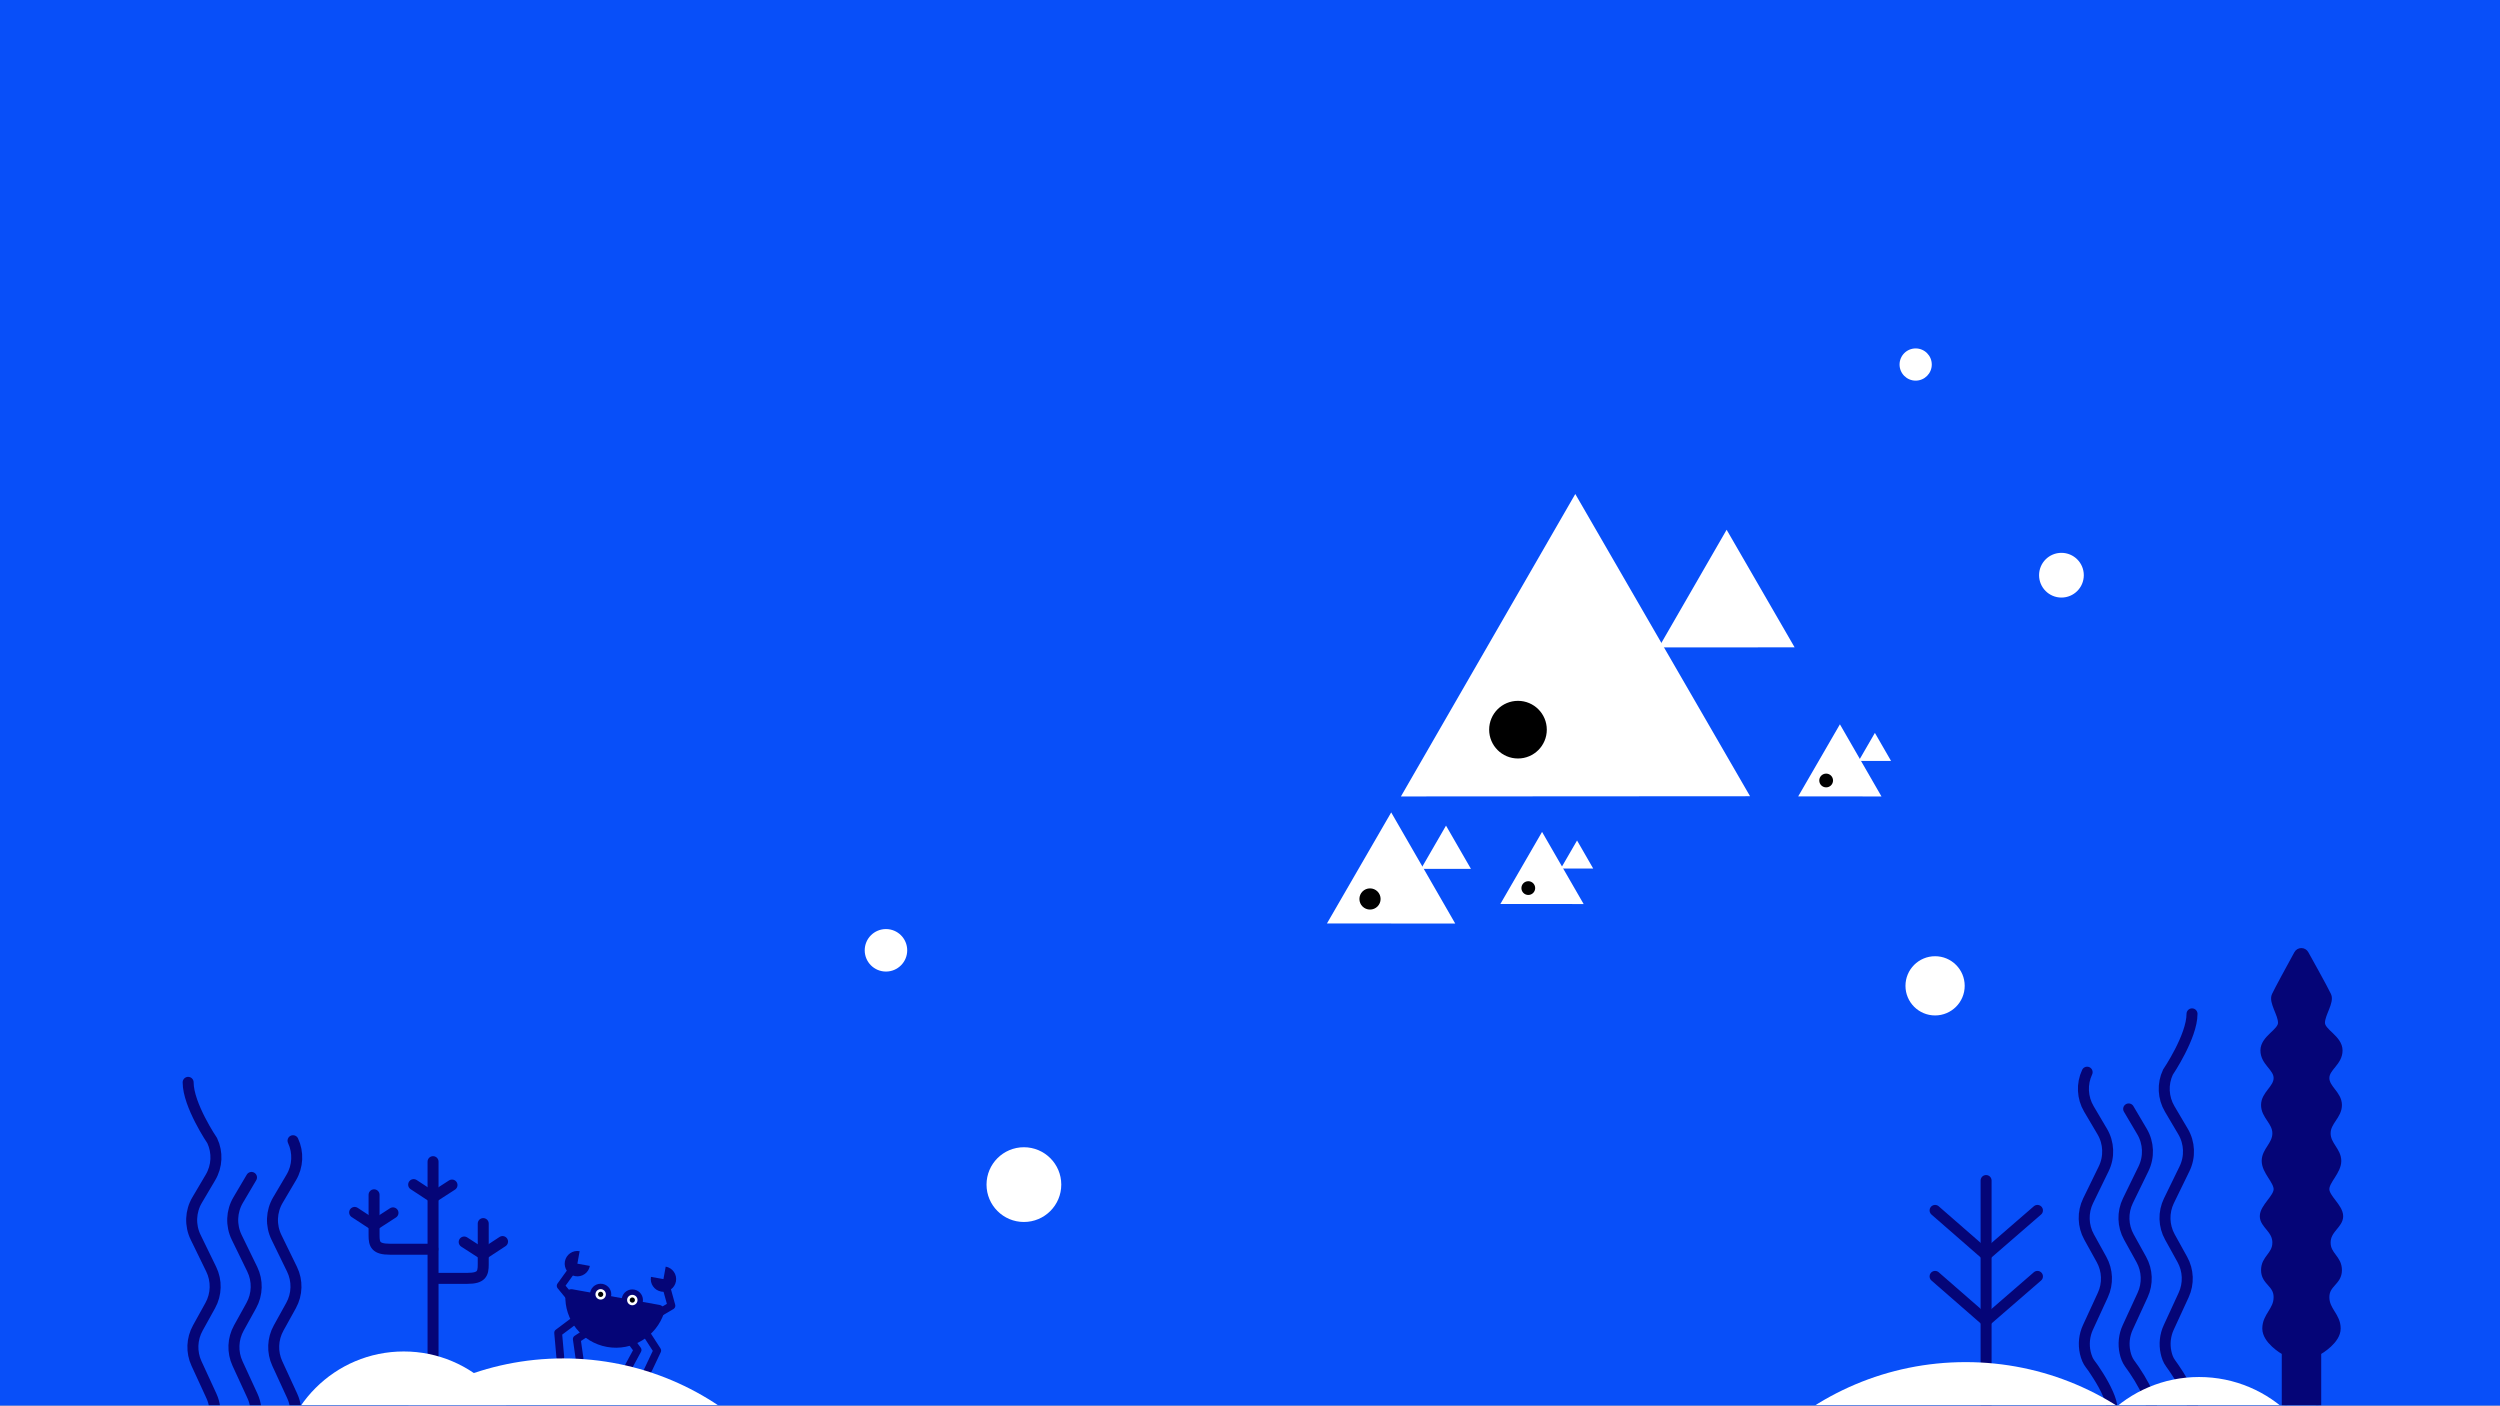 <svg width="1366" height="768" viewBox="0 0 1366 768" fill="none" xmlns="http://www.w3.org/2000/svg">
<rect x="0" y="0" width="1366" height="768" fill="#808080" stroke="none"/>
<g clip-path="url(#clip0_639_176)">
<path d="M1366 0H0V768.3H1366V0Z" fill="#084FF9"/>
<path d="M1057.33 554.84C1066.27 554.84 1073.51 547.596 1073.51 538.66C1073.51 529.724 1066.27 522.48 1057.33 522.48C1048.39 522.48 1041.15 529.724 1041.15 538.66C1041.15 547.596 1048.39 554.84 1057.33 554.84Z" fill="white"/>
<path d="M559.459 667.69C570.737 667.69 579.879 658.548 579.879 647.27C579.879 635.992 570.737 626.85 559.459 626.85C548.181 626.85 539.039 635.992 539.039 647.27C539.039 658.548 548.181 667.69 559.459 667.69Z" fill="white"/>
<path d="M484.09 530.86C490.502 530.86 495.7 525.662 495.7 519.25C495.7 512.838 490.502 507.64 484.09 507.64C477.678 507.64 472.48 512.838 472.48 519.25C472.48 525.662 477.678 530.86 484.09 530.86Z" fill="white"/>
<path d="M1126.37 326.51C1133.12 326.51 1138.59 321.039 1138.59 314.29C1138.59 307.541 1133.12 302.07 1126.37 302.07C1119.62 302.07 1114.15 307.541 1114.15 314.29C1114.15 321.039 1119.62 326.51 1126.37 326.51Z" fill="white"/>
<path d="M1046.72 207.98C1051.58 207.98 1055.52 204.04 1055.52 199.18C1055.52 194.32 1051.58 190.38 1046.72 190.38C1041.86 190.38 1037.92 194.32 1037.92 199.18C1037.92 204.04 1041.86 207.98 1046.72 207.98Z" fill="white"/>
<path d="M813.101 352.55L765.461 435.18L860.841 435.12L956.231 435.06L908.481 352.49L860.741 269.92L813.101 352.55Z" fill="white"/>
<path d="M924.891 321.61L906.361 353.75L943.471 353.73L980.581 353.71L962.001 321.58L943.431 289.46L924.891 321.61Z" fill="white"/>
<path d="M829.422 414.44C838.12 414.44 845.172 407.388 845.172 398.69C845.172 389.991 838.12 382.94 829.422 382.94C820.723 382.94 813.672 389.991 813.672 398.69C813.672 407.388 820.723 414.44 829.422 414.44Z" fill="black"/>
<path d="M742.601 474.23L725.051 504.57L760.101 504.6L795.141 504.63L777.651 474.26L760.151 443.9L742.601 474.23Z" fill="white"/>
<path d="M783.271 462.93L776.451 474.73L790.081 474.74L803.721 474.75L796.911 462.94L790.101 451.12L783.271 462.93Z" fill="white"/>
<path d="M748.571 496.99C751.769 496.99 754.361 494.398 754.361 491.2C754.361 488.002 751.769 485.41 748.571 485.41C745.373 485.41 742.781 488.002 742.781 491.2C742.781 494.398 745.373 496.99 748.571 496.99Z" fill="black"/>
<path d="M831.191 474.24L819.801 493.93L842.551 493.95L865.301 493.97L853.941 474.26L842.581 454.55L831.191 474.24Z" fill="white"/>
<path d="M857.27 466.9L852.83 474.56L861.68 474.57L870.53 474.58L866.12 466.91L861.7 459.24L857.27 466.9Z" fill="white"/>
<path d="M835.061 489.01C837.137 489.01 838.821 487.327 838.821 485.25C838.821 483.173 837.137 481.49 835.061 481.49C832.984 481.49 831.301 483.173 831.301 485.25C831.301 487.327 832.984 489.01 835.061 489.01Z" fill="black"/>
<path d="M993.939 415.45L982.539 435.14L1005.29 435.16L1028.04 435.18L1016.68 415.47L1005.33 395.76L993.939 415.45Z" fill="white"/>
<path d="M1020.01 408.11L1015.58 415.77L1024.43 415.78L1033.28 415.79L1028.86 408.12L1024.44 400.45L1020.01 408.11Z" fill="white"/>
<path d="M997.809 430.22C999.885 430.22 1001.57 428.537 1001.57 426.46C1001.57 424.383 999.885 422.7 997.809 422.7C995.732 422.7 994.049 424.383 994.049 426.46C994.049 428.537 995.732 430.22 997.809 430.22Z" fill="black"/>
<mask id="mask0_639_176" style="mask-type:luminance" maskUnits="userSpaceOnUse" x="27" y="504" width="1287" height="264">
<path d="M1313.14 504.63H27.119V768H1313.14V504.63Z" fill="white"/>
</mask>
<g mask="url(#mask0_639_176)">
<path d="M1266.81 782.94V739.08C1266.81 739 1266.85 738.93 1266.92 738.89C1268.04 738.25 1277.45 732.69 1277.45 725.92C1277.45 718.72 1271.27 715.97 1271.27 708.77C1271.27 701.57 1278.13 700.88 1278.13 694.02C1278.13 687.16 1271.95 685.79 1271.95 678.93C1271.95 672.07 1278.81 669.67 1278.81 664.52C1278.81 659.37 1271.26 654.23 1271.26 649.77C1271.26 645.31 1277.78 640.16 1277.78 634.33C1277.78 628.5 1271.95 625.41 1271.95 619.24C1271.95 613.07 1278.13 609.98 1278.13 603.8C1278.13 597.62 1271.27 594.54 1271.27 589.05C1271.27 583.56 1278.47 580.82 1278.47 573.96C1278.47 567.1 1268.86 563.67 1268.86 558.87C1268.86 554.07 1274.01 547.55 1272.29 543.78C1270.57 540.01 1259.98 521.06 1259.98 521.06C1258.93 519.04 1256.06 519.01 1254.97 521C1251.08 528.1 1244.01 541.07 1242.78 543.78C1241.06 547.55 1246.21 554.07 1246.21 558.87C1246.21 563.67 1236.6 567.1 1236.6 573.96C1236.6 580.82 1243.8 583.57 1243.8 589.05C1243.8 594.53 1236.94 597.63 1236.94 603.8C1236.94 609.97 1243.12 613.06 1243.12 619.24C1243.12 625.42 1237.29 628.5 1237.29 634.33C1237.29 640.16 1243.81 645.31 1243.81 649.77C1243.81 654.23 1236.26 659.38 1236.26 664.52C1236.26 669.66 1243.12 672.07 1243.12 678.93C1243.12 685.79 1236.94 687.16 1236.94 694.02C1236.94 700.88 1243.8 701.57 1243.8 708.77C1243.8 715.97 1237.62 718.72 1237.62 725.92C1237.62 732.69 1247.02 738.25 1248.15 738.89C1248.22 738.93 1248.26 739 1248.26 739.08V782.94C1248.26 783.06 1248.36 783.16 1248.48 783.16H1266.57C1266.71 783.16 1266.81 783.06 1266.81 782.94Z" fill="#050577" stroke="#050577" stroke-width="3" stroke-miterlimit="10"/>
<path d="M1085.2 645.04V770.13" stroke="#050577" stroke-width="6" stroke-miterlimit="10" stroke-linecap="round" stroke-linejoin="round"/>
<path d="M1057.33 661.37L1085.21 685.68L1113.26 661.37" stroke="#050577" stroke-width="6" stroke-miterlimit="10" stroke-linecap="round" stroke-linejoin="round"/>
<path d="M1057.33 697.42L1085.21 721.73L1113.26 697.42" stroke="#050577" stroke-width="6" stroke-miterlimit="10" stroke-linecap="round" stroke-linejoin="round"/>
<path d="M1140.41 585.84C1137.39 592.28 1137.75 599.79 1141.37 605.92L1148.65 618.25C1152.33 624.47 1152.63 632.13 1149.47 638.62L1140.97 656.06C1137.9 662.37 1138.09 669.78 1141.49 675.91L1148.28 688.18C1151.6 694.17 1151.87 701.39 1149 707.61L1140.84 725.33C1138.87 729.62 1138.36 734.51 1139.4 739.11C1139.68 740.36 1140.08 741.59 1140.58 742.77C1141.33 744.54 1142.68 746.03 1143.76 747.6C1144.68 748.94 1145.57 750.3 1146.43 751.68C1148.46 754.92 1150.36 758.26 1151.87 761.77C1152.99 764.38 1154.04 767.25 1154.04 770.13" stroke="#050577" stroke-width="6" stroke-miterlimit="10" stroke-linecap="round"/>
<path d="M1163.1 605.92L1170.38 618.25C1174.06 624.47 1174.36 632.13 1171.2 638.62L1162.7 656.06C1159.63 662.37 1159.82 669.78 1163.22 675.91L1170.01 688.18C1173.33 694.17 1173.6 701.39 1170.73 707.61L1162.57 725.33C1160.62 729.56 1160.1 734.39 1161.1 738.95C1161.58 741.11 1162.34 743.25 1163.66 745.05C1164.51 746.21 1165.35 747.37 1166.15 748.56C1168.11 751.47 1169.95 754.47 1171.59 757.58C1173.23 760.68 1174.77 763.97 1175.47 767.43C1175.65 768.32 1175.77 769.23 1175.77 770.13" stroke="#050577" stroke-width="6" stroke-miterlimit="10" stroke-linecap="round"/>
<path d="M1197.72 553.97C1197.72 566.41 1184.56 585.84 1184.56 585.84C1181.54 592.28 1181.9 599.79 1185.52 605.92L1192.8 618.25C1196.48 624.47 1196.78 632.13 1193.62 638.62L1185.12 656.06C1182.05 662.37 1182.24 669.78 1185.64 675.91L1192.43 688.18C1195.75 694.17 1196.02 701.39 1193.15 707.61L1184.99 725.33C1183.04 729.56 1182.52 734.39 1183.51 738.94C1183.98 741.1 1184.67 743.13 1186.01 744.91C1186.66 745.77 1187.26 746.66 1187.87 747.55C1189.7 750.21 1191.43 752.95 1193.01 755.76C1194.72 758.81 1196.32 761.99 1197.34 765.34C1197.81 766.89 1198.18 768.5 1198.18 770.13" stroke="#050577" stroke-width="6" stroke-miterlimit="10" stroke-linecap="round"/>
<path d="M160.11 623.28C163.13 629.72 162.77 637.23 159.15 643.36L151.87 655.69C148.19 661.91 147.89 669.57 151.05 676.06L159.55 693.5C162.62 699.81 162.43 707.22 159.03 713.35L152.24 725.62C148.92 731.61 148.65 738.83 151.52 745.05L159.68 762.77C161.65 767.06 162.16 771.95 161.12 776.55C160.84 777.8 160.44 779.03 159.94 780.21C159.19 781.98 157.84 783.47 156.76 785.04C155.84 786.38 154.95 787.74 154.09 789.12C152.06 792.36 150.16 795.7 148.65 799.21C147.53 801.82 146.48 804.69 146.48 807.57" stroke="#050577" stroke-width="6" stroke-miterlimit="10" stroke-linecap="round"/>
<path d="M137.42 643.35L130.14 655.68C126.46 661.9 126.16 669.56 129.32 676.05L137.82 693.49C140.89 699.8 140.7 707.21 137.3 713.34L130.51 725.61C127.19 731.6 126.92 738.82 129.79 745.04L137.95 762.76C139.9 766.99 140.42 771.82 139.42 776.38C138.94 778.54 138.18 780.68 136.86 782.48C136.01 783.64 135.17 784.8 134.37 785.99C132.41 788.9 130.57 791.9 128.93 795.01C127.29 798.11 125.75 801.4 125.05 804.86C124.87 805.75 124.75 806.66 124.75 807.56" stroke="#050577" stroke-width="6" stroke-miterlimit="10" stroke-linecap="round"/>
<path d="M102.8 591.4C102.8 603.84 115.96 623.27 115.96 623.27C118.98 629.71 118.62 637.22 115 643.35L107.72 655.68C104.04 661.9 103.74 669.56 106.9 676.05L115.4 693.49C118.47 699.8 118.28 707.21 114.88 713.34L108.09 725.61C104.77 731.6 104.5 738.82 107.37 745.04L115.53 762.76C117.48 766.99 118 771.82 117.01 776.37C116.54 778.53 115.85 780.56 114.51 782.34C113.86 783.2 113.26 784.09 112.65 784.98C110.82 787.64 109.09 790.38 107.51 793.19C105.8 796.24 104.2 799.42 103.18 802.77C102.71 804.32 102.34 805.93 102.34 807.56" stroke="#050577" stroke-width="6" stroke-miterlimit="10" stroke-linecap="round"/>
<path d="M236.619 634.73V764.23" stroke="#050577" stroke-width="6" stroke-miterlimit="10" stroke-linecap="round" stroke-linejoin="round"/>
<path d="M226.02 647.27L236.6 654.21L246.97 647.51" stroke="#050577" stroke-width="6" stroke-miterlimit="10" stroke-linecap="round" stroke-linejoin="round"/>
<path d="M193.779 662.47L204.369 669.41L214.729 662.71" stroke="#050577" stroke-width="6" stroke-miterlimit="10" stroke-linecap="round" stroke-linejoin="round"/>
<path d="M236.509 682.57C236.509 682.57 217.609 682.57 213.019 682.57C205.309 682.57 204.389 679.99 204.389 675.04V652.84" stroke="#050577" stroke-width="6" stroke-miterlimit="10" stroke-linecap="round" stroke-linejoin="round"/>
<path d="M274.589 678.39L264.009 685.33L253.639 678.63" stroke="#050577" stroke-width="6" stroke-miterlimit="10" stroke-linecap="round" stroke-linejoin="round"/>
<path d="M239.639 698.49C239.639 698.49 250.829 698.49 255.409 698.49C263.119 698.49 264.039 695.91 264.039 690.96V668.57" stroke="#050577" stroke-width="6" stroke-miterlimit="10" stroke-linecap="round" stroke-linejoin="round"/>
<path d="M331.668 735.96C345.458 738.44 358.698 730.23 362.868 717.25C363.478 715.36 362.298 713.37 360.348 713.01L312.768 704.47C310.818 704.12 309.018 705.58 308.928 707.56C308.318 721.18 317.878 733.48 331.668 735.96Z" fill="#050577"/>
<path d="M328.199 713.05C331.407 713.05 334.009 710.449 334.009 707.24C334.009 704.031 331.407 701.43 328.199 701.43C324.99 701.43 322.389 704.031 322.389 707.24C322.389 710.449 324.99 713.05 328.199 713.05Z" fill="#050577"/>
<path d="M345.499 716.16C348.708 716.16 351.309 713.559 351.309 710.35C351.309 707.141 348.708 704.54 345.499 704.54C342.291 704.54 339.689 707.141 339.689 710.35C339.689 713.559 342.291 716.16 345.499 716.16Z" fill="#050577"/>
<path d="M311.28 708.59L306.35 702.57L312.59 693.9" stroke="#050577" stroke-width="4.252" stroke-miterlimit="10" stroke-linecap="round" stroke-linejoin="round"/>
<path d="M316.708 683.64C312.938 682.96 309.338 685.47 308.658 689.24C307.978 693.01 310.488 696.61 314.258 697.29C318.028 697.97 321.628 695.46 322.308 691.69L315.488 690.47L316.708 683.64Z" fill="#050577"/>
<path d="M359.809 717.61L366.869 713.44L364.039 703.13" stroke="#050577" stroke-width="4.252" stroke-miterlimit="10" stroke-linecap="round" stroke-linejoin="round"/>
<path d="M363.739 692.08C367.509 692.76 370.019 696.36 369.339 700.13C368.659 703.9 365.059 706.41 361.289 705.73C357.519 705.05 355.009 701.45 355.689 697.68L362.509 698.9L363.739 692.08Z" fill="#050577"/>
<path d="M313.149 722.11L304.969 728.24L306.149 741.58" stroke="#050577" stroke-width="4.252" stroke-miterlimit="10" stroke-linecap="round" stroke-linejoin="round"/>
<path d="M320.608 728.1L315.148 731.66L316.658 742.24" stroke="#050577" stroke-width="4.252" stroke-miterlimit="10" stroke-linecap="round" stroke-linejoin="round"/>
<path d="M353.629 729.44L359.109 737.95L353.739 749.29" stroke="#050577" stroke-width="4.252" stroke-miterlimit="10" stroke-linecap="round" stroke-linejoin="round"/>
<path d="M344.508 732.39L348.378 737.62L343.488 746.64" stroke="#050577" stroke-width="4.252" stroke-miterlimit="10" stroke-linecap="round" stroke-linejoin="round"/>
<path d="M328.2 710.09C329.774 710.09 331.05 708.814 331.05 707.24C331.05 705.666 329.774 704.39 328.2 704.39C326.626 704.39 325.35 705.666 325.35 707.24C325.35 708.814 326.626 710.09 328.2 710.09Z" fill="white"/>
<path d="M328.2 708.67C328.989 708.67 329.63 708.03 329.63 707.24C329.63 706.45 328.989 705.81 328.2 705.81C327.41 705.81 326.77 706.45 326.77 707.24C326.77 708.03 327.41 708.67 328.2 708.67Z" fill="black"/>
<path d="M345.498 713.2C347.072 713.2 348.348 711.924 348.348 710.35C348.348 708.776 347.072 707.5 345.498 707.5C343.924 707.5 342.648 708.776 342.648 710.35C342.648 711.924 343.924 713.2 345.498 713.2Z" fill="white"/>
<path d="M345.498 711.78C346.288 711.78 346.928 711.14 346.928 710.35C346.928 709.56 346.288 708.92 345.498 708.92C344.709 708.92 344.068 709.56 344.068 710.35C344.068 711.14 344.709 711.78 345.498 711.78Z" fill="black"/>
<mask id="mask1_639_176" style="mask-type:luminance" maskUnits="userSpaceOnUse" x="966" y="725" width="400" height="100">
<path d="M1366 725.33H966.959V824.72H1366V725.33Z" fill="white"/>
</mask>
<g mask="url(#mask1_639_176)">
<path d="M1074.03 1053.9C1159.53 1053.9 1228.85 984.585 1228.85 899.08C1228.85 813.575 1159.53 744.26 1074.03 744.26C988.524 744.26 919.209 813.575 919.209 899.08C919.209 984.585 988.524 1053.9 1074.03 1053.9Z" fill="white"/>
</g>
<mask id="mask2_639_176" style="mask-type:luminance" maskUnits="userSpaceOnUse" x="966" y="725" width="400" height="100">
<path d="M1366 725.33H966.959V824.72H1366V725.33Z" fill="white"/>
</mask>
<g mask="url(#mask2_639_176)">
<path d="M1201.57 893.94C1240.65 893.94 1272.34 862.255 1272.34 823.17C1272.34 784.085 1240.65 752.4 1201.57 752.4C1162.48 752.4 1130.8 784.085 1130.8 823.17C1130.8 862.255 1162.48 893.94 1201.57 893.94Z" fill="white"/>
</g>
<mask id="mask3_639_176" style="mask-type:luminance" maskUnits="userSpaceOnUse" x="68" y="717" width="400" height="108">
<path d="M467.669 717.61H68.629V824.72H467.669V717.61Z" fill="white"/>
</mask>
<g mask="url(#mask3_639_176)">
<path d="M220.598 874.66C258.214 874.66 288.708 844.166 288.708 806.55C288.708 768.934 258.214 738.44 220.598 738.44C182.982 738.44 152.488 768.934 152.488 806.55C152.488 844.166 182.982 874.66 220.598 874.66Z" fill="white"/>
</g>
<mask id="mask4_639_176" style="mask-type:luminance" maskUnits="userSpaceOnUse" x="68" y="717" width="400" height="108">
<path d="M467.669 717.61H68.629V824.72H467.669V717.61Z" fill="white"/>
</mask>
<g mask="url(#mask4_639_176)">
<path d="M307.769 1047.16C391.97 1047.16 460.229 978.901 460.229 894.7C460.229 810.499 391.97 742.24 307.769 742.24C223.567 742.24 155.309 810.499 155.309 894.7C155.309 978.901 223.567 1047.16 307.769 1047.16Z" fill="white"/>
</g>
</g>
</g>
<defs>
<clipPath id="clip0_639_176">
<rect width="1366" height="768" fill="white"/>
</clipPath>
</defs>
</svg>
